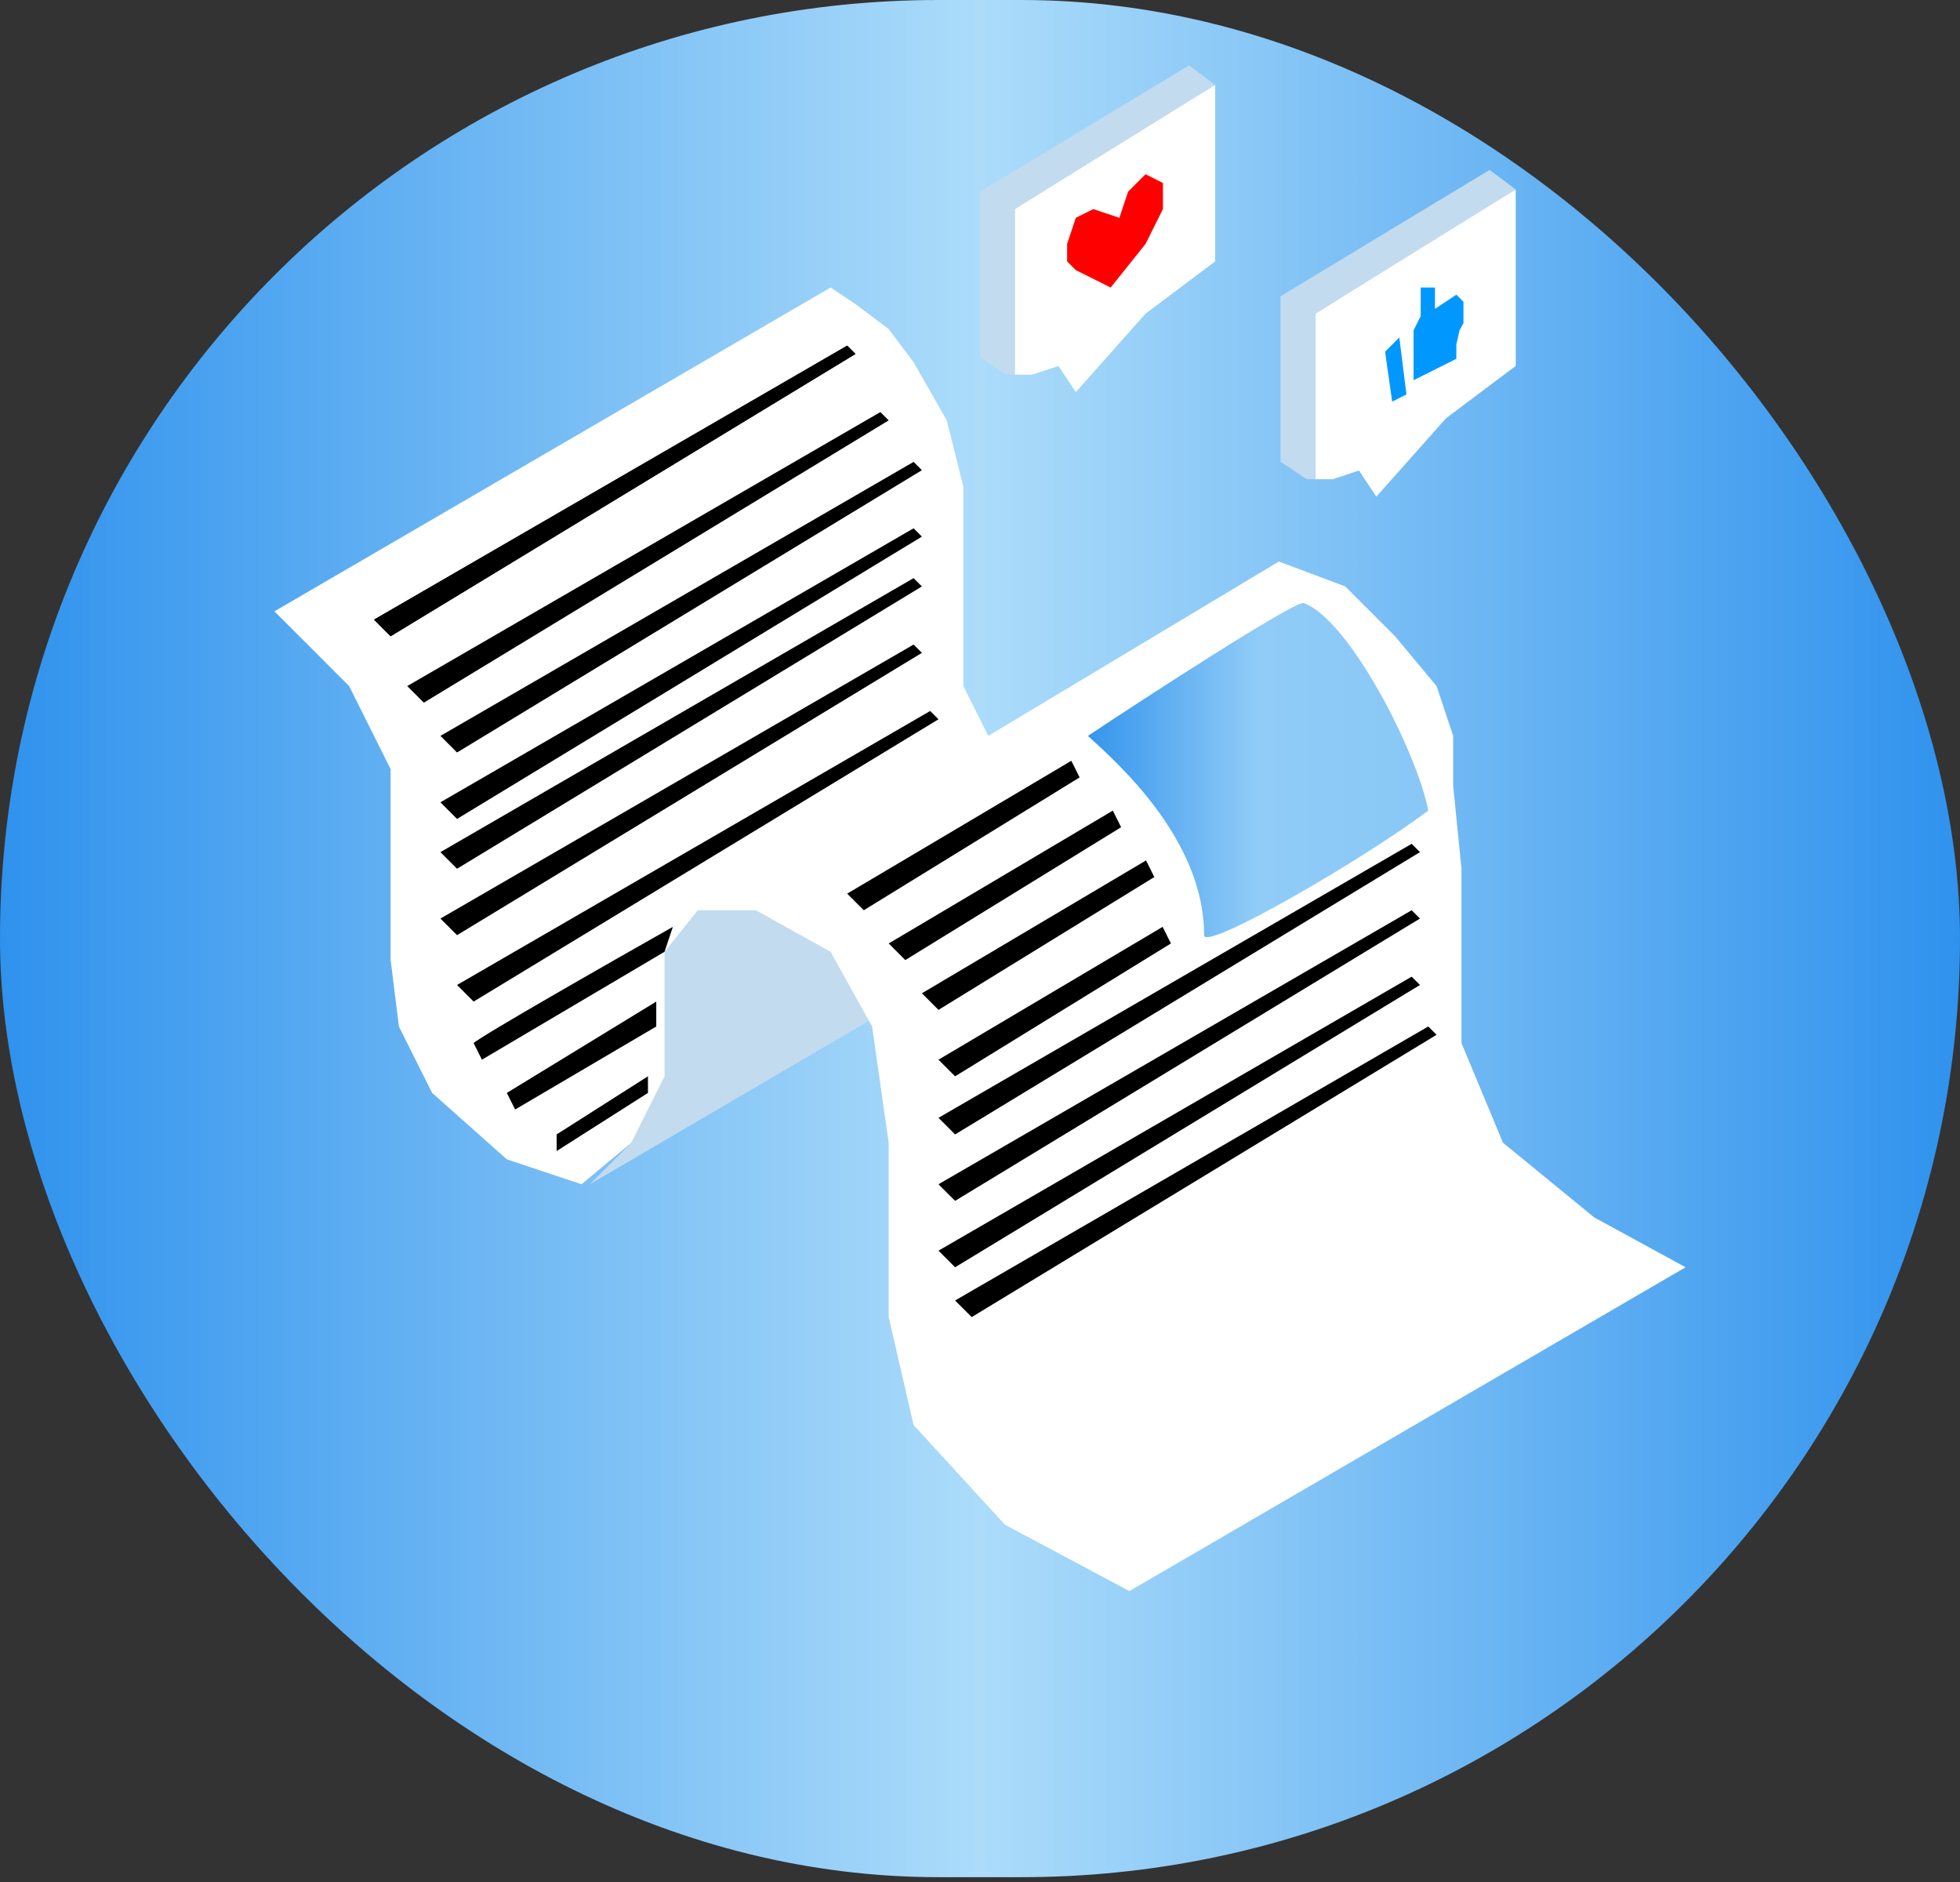 <svg width="150" height="144" viewBox="0 0 150 144" fill="none" xmlns="http://www.w3.org/2000/svg">
<rect x="0" y="0" width="150" height="144" fill="#333333" stroke="none"/>
<rect width="150" height="143.63" rx="71.815" fill="url(#paint0_linear)"/>
<path d="M45.141 90.612L48.318 87.435L50.224 83.624C50.224 82.923 50.079 79.904 50.149 79.6C49.758 78.078 48.138 70.906 48.318 69.647L53.4 66.471L57.212 67.741H60.388L64.2 70.282L66.106 72.823L67.376 76L71.188 75.365L45.141 90.612Z" fill="#C2DBEF"/>
<path d="M76.906 116.659L86.435 121.741L129 96.965L122.012 93.153L115.024 87.435L111.847 79.812V66.471L111.212 60.118V56.306L109.941 52.494L106.765 48.682L102.953 44.871L97.871 42.965L75.635 56.306L73.729 52.494V46.776V37.247L72.459 32.165L69.918 27.718L68.012 25.177L65.471 23.271L63.565 22L21 46.776L22.906 48.682L26.718 52.494L29.894 58.847V65.835V73.459L30.529 78.541L33.071 83.624L38.788 88.706L44.506 90.612L48.318 87.435L50.859 82.353V72.823L53.4 69.647H57.847L63.565 72.823L66.741 78.541L68.012 87.435V94.424V100.776L69.918 109.035L76.906 116.659Z" fill="white"/>
<path d="M64.835 26.447L28.623 47.412L29.894 48.682L65.471 27.082L64.835 26.447Z" fill="black"/>
<path d="M64.835 26.447L28.623 47.412L29.894 48.682L65.471 27.082L64.835 26.447Z" fill="black"/>
<path d="M71.188 54.4L34.977 75.365L36.247 76.635L71.823 55.035L71.188 54.4Z" fill="black"/>
<path d="M69.918 49.318L33.706 70.282L34.977 71.553L70.553 49.953L69.918 49.318Z" fill="black"/>
<path d="M69.918 44.235L33.706 65.2L34.977 66.471L70.553 44.871L69.918 44.235Z" fill="black"/>
<path d="M69.918 40.423L33.706 61.388L34.977 62.659L70.553 41.059L69.918 40.423Z" fill="black"/>
<path d="M109.306 78.541L73.094 99.506L74.365 100.776L109.941 79.177L109.306 78.541Z" fill="black"/>
<path d="M108.035 74.729L71.823 95.694L73.094 96.965L108.671 75.365L108.035 74.729Z" fill="black"/>
<path d="M108.035 69.647L71.823 90.612L73.094 91.882L108.671 70.282L108.035 69.647Z" fill="black"/>
<path d="M108.035 64.565L71.823 85.529L73.094 86.8L108.671 65.2L108.035 64.565Z" fill="black"/>
<path d="M69.918 35.341L33.706 56.306L34.977 57.577L70.553 35.977L69.918 35.341Z" fill="black"/>
<path d="M67.376 31.529L31.165 52.494L32.435 53.765L68.012 32.165L67.376 31.529Z" fill="black"/>
<path d="M51.494 70.918C46.623 73.671 36.755 79.303 36.247 79.812L36.882 81.082L50.859 72.823L51.494 70.918Z" fill="black"/>
<path d="M50.224 76.635L38.788 83.624L39.423 84.894L50.224 78.541V76.635Z" fill="black"/>
<path d="M49.588 82.353L42.6 86.8V88.071L49.588 83.624V82.988V82.353Z" fill="black"/>
<path d="M81.988 58.212L64.835 68.376L66.106 69.647L82.624 59.482L81.988 58.212Z" fill="black"/>
<path d="M88.977 70.918L71.823 81.082L73.094 82.353L89.612 72.188L88.977 70.918Z" fill="black"/>
<path d="M87.706 65.835L70.553 76L71.823 77.271L88.341 67.106L87.706 65.835Z" fill="black"/>
<path d="M85.165 62.023L68.012 72.188L69.282 73.459L85.8 63.294L85.165 62.023Z" fill="black"/>
<path d="M92.153 71.553C92.153 64.276 85.588 58.423 83.259 56.306C87.071 53.765 99.141 45.91 99.776 46.141C103.271 47.412 108.459 57.577 109.306 62.023C104.224 65.835 92.153 72.823 92.153 71.553Z" fill="url(#paint1_linear)"/>
<path d="M104 36L102 36.667H100.667V24L113.333 16L116 14.5V28L110.667 32L105.333 38L104 36Z" fill="white"/>
<path d="M98 35.333L100 36.667H100.667V24L116 14.5L114 13L98 22.667V35.333Z" fill="#C2DBEF"/>
<path d="M107.091 25.818L106 26.909L106.545 30.727L107.636 30.182L107.091 25.818Z" fill="#0098FF"/>
<path d="M108.182 25.273V29.091L111.455 27.454V26.364L111.698 25.273L112 24.727V24.182V23.091L111.455 22.546L109.818 23.636V22H109.273H108.727V24.182L108.182 25.273Z" fill="#0098FF"/>
<path d="M81 28L79 28.667H77.667V16L90.333 8L93 6.5V20L87.667 24L82.333 30L81 28Z" fill="white"/>
<path d="M75 27.333L77 28.667H77.667V16L93 6.5L91 5L75 14.667V27.333Z" fill="#C2DBEF"/>
<path d="M87.667 18.667L85 22L83.667 21.333L82.333 20.667L81.667 20V18.667L82.333 16.667L83.667 16L85.667 16.667L86.333 14.667L87.667 13.333L89 14V16L87.667 18.667Z" fill="#FF0000"/>
<defs>
<linearGradient id="paint0_linear" x1="0" y1="71.815" x2="150" y2="71.815" gradientUnits="userSpaceOnUse">
<stop stop-color="#2F92ED"/>
<stop offset="0.5" stop-color="#ACDCFA"/>
<stop offset="1" stop-color="#2F92ED"/>
</linearGradient>
<linearGradient id="paint1_linear" x1="83.259" y1="58.921" x2="109.306" y2="58.921" gradientUnits="userSpaceOnUse">
<stop stop-color="#3595ED"/>
<stop offset="0.5" stop-color="#91CCF7"/>
<stop offset="1" stop-color="#88C7F6"/>
</linearGradient>
</defs>
</svg>
